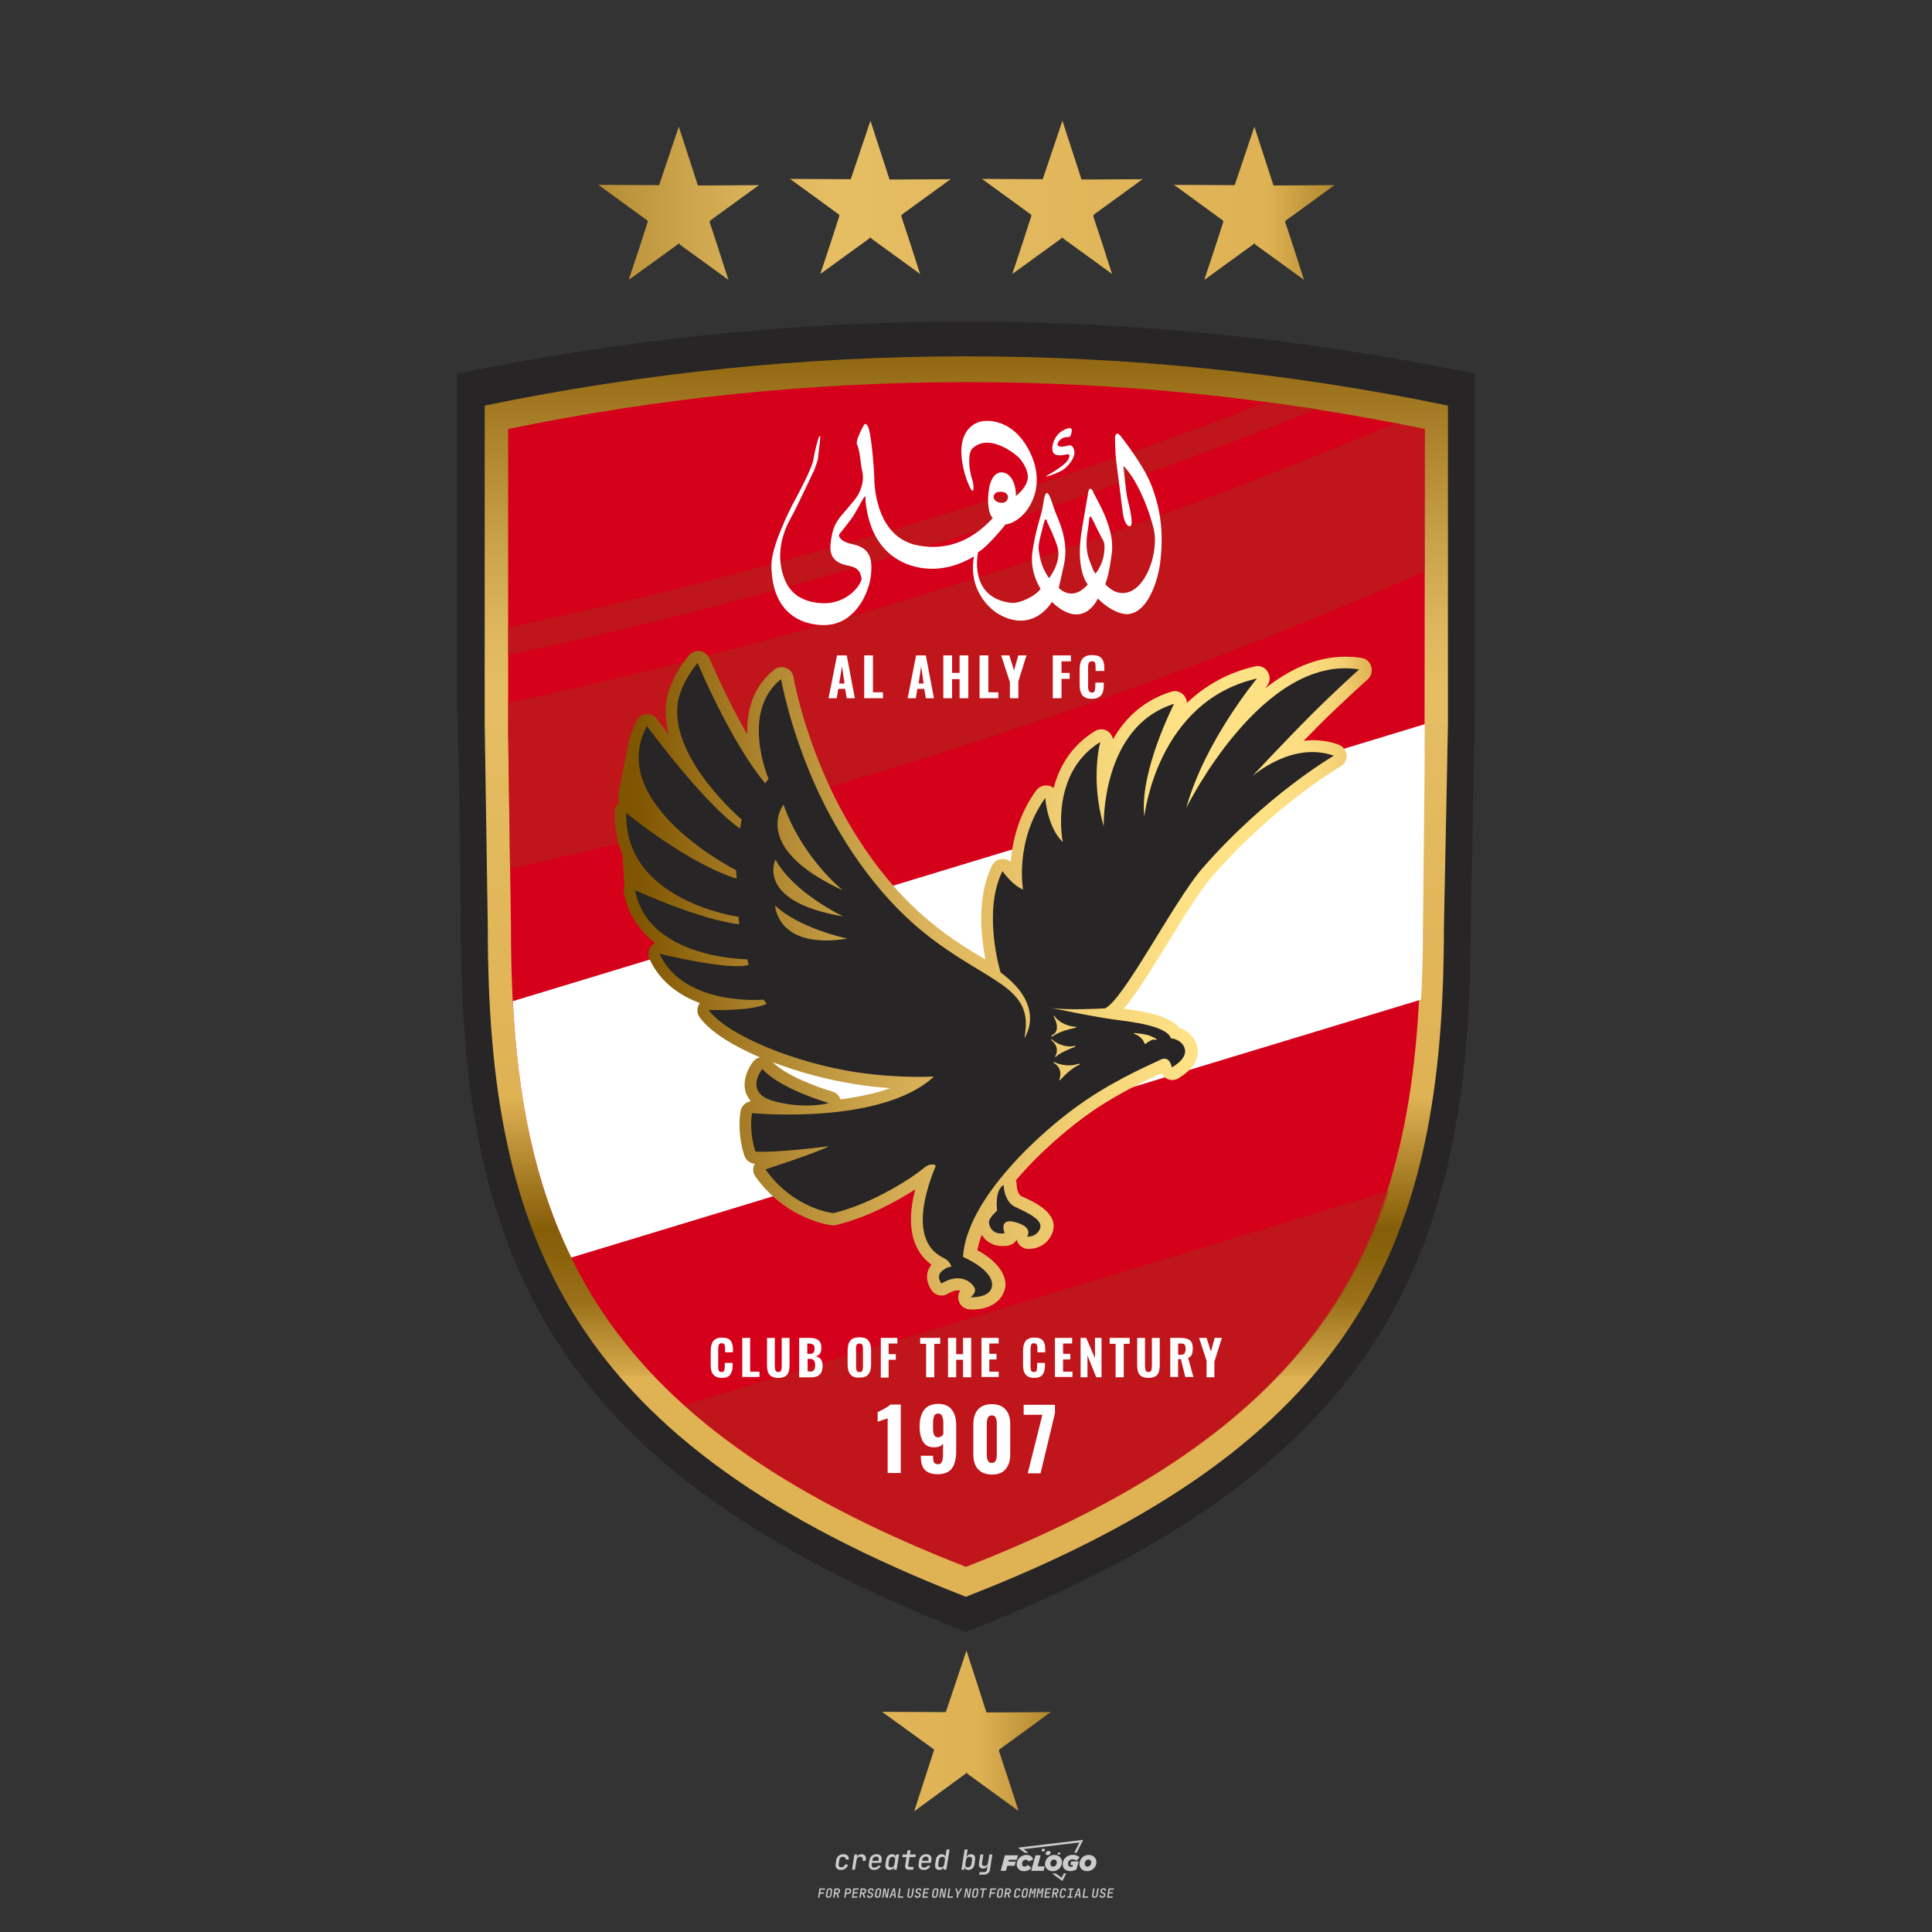 <?xml version="1.0" encoding="UTF-8"?>
<svg id="_图层_1" data-name="图层_1" xmlns="http://www.w3.org/2000/svg" xmlns:xlink="http://www.w3.org/1999/xlink" version="1.1" viewBox="0 0 800 800">
  <rect x="0" y="0" width="800" height="800" fill="#333333" stroke="none"/>
  <!-- Created by @FCLOGO 2024-12-10 GMT+8 9:49:07 . https://fclogo.top/ -->
<!-- FOR PERSONAL USE ONLY NOT FOR COMMERCIAL USE -->
  <defs>
    <style>
      .st0 {
        fill: none;
      }

      .st1 {
        fill: url(#_未命名的渐变_2);
      }

      .st2 {
        fill: #ccc;
      }

      .st3 {
        fill: url(#_未命名的渐变_7);
      }

      .st3, .st4 {
        fill-rule: evenodd;
      }

      .st5 {
        fill: #fff;
      }

      .st6 {
        fill: #b4221a;
        isolation: isolate;
        opacity: .63;
      }

      .st7 {
        fill: url(#_未命名的渐变_74);
      }

      .st8 {
        fill: url(#_未命名的渐变_75);
      }

      .st9 {
        fill: url(#_未命名的渐变_72);
      }

      .st10 {
        fill: url(#_未命名的渐变_73);
      }

      .st11 {
        fill: url(#_未命名的渐变_71);
      }

      .st4, .st12 {
        fill: #272525;
      }

      .st13 {
        fill: #d5001a;
      }
    </style>
    <linearGradient id="_未命名的渐变_7" data-name="未命名的渐变 7" x1="1164.45" y1="484.44" x2="1164.45" y2="-834.92" gradientTransform="translate(-135.05 264.47) scale(.46 -.46)" gradientUnits="userSpaceOnUse">
      <stop offset=".14" stop-color="#805500"/>
      <stop offset=".22" stop-color="#a87f28"/>
      <stop offset=".3" stop-color="#c9a149"/>
      <stop offset=".36" stop-color="#deb65d"/>
      <stop offset=".4" stop-color="#e5be64"/>
      <stop offset=".45" stop-color="#e4bb60"/>
      <stop offset=".68" stop-color="#dfb254"/>
      <stop offset=".74" stop-color="#a27820"/>
      <stop offset=".77" stop-color="#875e08"/>
      <stop offset=".79" stop-color="#8c630d"/>
      <stop offset=".82" stop-color="#9b721a"/>
      <stop offset=".84" stop-color="#b4892f"/>
      <stop offset=".87" stop-color="#d7ab4d"/>
      <stop offset=".87" stop-color="#dfb254"/>
      <stop offset="1" stop-color="#dfb254"/>
    </linearGradient>
    <linearGradient id="_未命名的渐变_2" data-name="未命名的渐变 2" x1="695.98" y1="-312.62" x2="1927.53" y2="-295.15" gradientTransform="translate(-135.05 264.47) scale(.46 -.46)" gradientUnits="userSpaceOnUse">
      <stop offset=".14" stop-color="#805500"/>
      <stop offset=".22" stop-color="#a87f28"/>
      <stop offset=".3" stop-color="#c9a149"/>
      <stop offset=".36" stop-color="#deb65d"/>
      <stop offset=".4" stop-color="#e5be64"/>
      <stop offset=".48" stop-color="#f6d67a"/>
      <stop offset=".54" stop-color="#ffe286"/>
      <stop offset=".61" stop-color="#fee084"/>
      <stop offset=".64" stop-color="#f9d97d"/>
      <stop offset=".66" stop-color="#f1cd70"/>
      <stop offset=".67" stop-color="#e6bc5f"/>
      <stop offset=".68" stop-color="#dfb254"/>
      <stop offset=".74" stop-color="#a27820"/>
      <stop offset=".77" stop-color="#875e08"/>
      <stop offset=".79" stop-color="#8c630d"/>
      <stop offset=".82" stop-color="#9b721a"/>
      <stop offset=".84" stop-color="#b4892f"/>
      <stop offset=".87" stop-color="#d7ab4d"/>
      <stop offset=".87" stop-color="#dfb254"/>
      <stop offset="1" stop-color="#dfb254"/>
    </linearGradient>
    <linearGradient id="_未命名的渐变_71" data-name="未命名的渐变 7" x1="481.41" y1="393.17" x2="1880.78" y2="390.36" xlink:href="#_未命名的渐变_7"/>
    <linearGradient id="_未命名的渐变_72" data-name="未命名的渐变 7" x1="481.41" y1="398.87" x2="1880.78" y2="396.06" xlink:href="#_未命名的渐变_7"/>
    <linearGradient id="_未命名的渐变_73" data-name="未命名的渐变 7" x1="481.41" y1="399.22" x2="1880.78" y2="396.41" xlink:href="#_未命名的渐变_7"/>
    <linearGradient id="_未命名的渐变_74" data-name="未命名的渐变 7" x1="481.41" y1="394.22" x2="1880.78" y2="391.41" xlink:href="#_未命名的渐变_7"/>
    <linearGradient id="_未命名的渐变_75" data-name="未命名的渐变 7" x1="174.66" y1="-982.09" x2="1644.5" y2="-985.04" xlink:href="#_未命名的渐变_7"/>
  </defs>
  <path class="st2" d="M348.22,774.3c-.79,0-1.38-.22-1.77-.65-.39-.44-.53-1.03-.41-1.79l.25-1.65c.12-.75.45-1.35.98-1.78.53-.44,1.19-.65,1.98-.65s1.33.2,1.72.6c.39.4.55.94.47,1.62h-1.24c.03-.36-.06-.64-.26-.84-.2-.2-.5-.3-.89-.3-.42,0-.76.12-1.03.35-.27.23-.43.56-.5.99l-.26,1.66c-.07.44,0,.77.19,1,.19.23.5.35.92.35.39,0,.72-.1.98-.3.26-.2.44-.48.52-.85h1.24c-.14.69-.47,1.23-.99,1.63-.52.4-1.16.6-1.92.6ZM352.8,774.19l1-6.29h1.19l-.19,1.19c.34-.87.97-1.3,1.91-1.3.67,0,1.17.21,1.49.62.32.42.43.99.31,1.71l-.07.42h-1.27l.06-.32c.07-.45.01-.8-.17-1.04-.18-.24-.48-.36-.88-.36s-.74.12-1.01.37c-.27.24-.43.59-.5,1.03l-.63,3.97h-1.24ZM361.91,774.3c-.77,0-1.35-.22-1.73-.67s-.52-1.04-.4-1.77l.25-1.65c.08-.49.26-.92.52-1.28s.6-.65,1.01-.85c.41-.2.87-.3,1.38-.3.77,0,1.35.22,1.73.67.39.45.52,1.04.39,1.77l-.17,1.12h-3.85l-.09.53c-.15.95.22,1.43,1.11,1.43.72,0,1.17-.25,1.37-.74h1.22c-.17.53-.5.96-1.01,1.28-.5.32-1.09.47-1.76.47ZM361.23,770.22l-.05.29h2.65s.05-.3.05-.3c.07-.47.01-.82-.17-1.07-.18-.25-.49-.37-.92-.37s-.8.13-1.06.38c-.26.25-.43.61-.51,1.08ZM368.33,774.3c-.63,0-1.1-.21-1.41-.64s-.4-1-.27-1.73l.27-1.77c.11-.73.39-1.31.84-1.74.44-.43.98-.64,1.61-.64.47,0,.83.12,1.09.35.26.24.39.56.38.96h.02l.17-1.2h1.24l-1,6.29h-1.22l.19-1.2h-.02c-.12.41-.35.73-.69.97s-.74.35-1.21.35ZM368.93,773.23c.39,0,.72-.12.98-.36.26-.24.43-.57.5-1.01l.25-1.65c.07-.43,0-.76-.18-1-.19-.24-.47-.36-.86-.36s-.72.12-.98.35c-.26.24-.42.57-.49,1.01l-.25,1.65c-.07.44-.01.78.17,1.01.18.23.47.35.88.35ZM376.35,774.19c-.57,0-.99-.16-1.26-.47-.27-.31-.36-.75-.27-1.32l.54-3.39h-1.74l.17-1.12h1.74l.27-1.72h1.24l-.27,1.72h2.47l-.18,1.12h-2.46l-.54,3.39c-.08.44.1.66.53.66h1.72l-.17,1.12h-1.77ZM382.5,774.3c-.77,0-1.35-.22-1.73-.67s-.52-1.04-.4-1.77l.25-1.65c.08-.49.26-.92.52-1.28s.6-.65,1.01-.85c.41-.2.87-.3,1.38-.3.77,0,1.35.22,1.73.67.39.45.52,1.04.39,1.77l-.17,1.12h-3.85l-.09.53c-.15.95.22,1.43,1.11,1.43.72,0,1.17-.25,1.37-.74h1.22c-.17.53-.5.96-1.01,1.28-.5.32-1.09.47-1.76.47ZM381.83,770.22l-.05.29h2.65s.05-.3.05-.3c.07-.47.01-.82-.17-1.07-.18-.25-.49-.37-.92-.37s-.8.13-1.06.38c-.26.25-.43.61-.51,1.08ZM388.92,774.3c-.63,0-1.1-.21-1.4-.64-.3-.42-.39-1-.28-1.73l.27-1.77c.11-.73.39-1.31.84-1.74.44-.43.98-.64,1.61-.64.47,0,.83.12,1.09.35.26.24.39.56.38.96h.02l.21-1.47.3-1.8h1.24l-1.33,8.35h-1.22l.19-1.2h-.02c-.12.41-.35.73-.69.97s-.74.35-1.21.35ZM389.53,773.23c.39,0,.72-.12.98-.36.26-.24.43-.57.5-1.01l.25-1.65c.08-.43.02-.76-.17-1-.19-.24-.48-.36-.87-.36s-.72.12-.98.35c-.26.24-.42.57-.49,1.01l-.25,1.65c-.08.44-.02.78.16,1.01s.48.35.88.35ZM401.02,774.3c-.47,0-.84-.12-1.1-.35-.26-.23-.39-.56-.38-.97h-.01l-.19,1.2h-1.22l1.33-8.35h1.24l-.29,1.8-.27,1.47h.05c.12-.41.35-.73.69-.97.34-.23.74-.35,1.21-.35.63,0,1.1.21,1.4.64.3.43.39,1.01.28,1.74l-.27,1.77c-.11.73-.39,1.31-.84,1.73-.45.42-.98.64-1.61.64ZM400.77,773.23c.4,0,.72-.12.98-.35.26-.23.42-.57.5-1.01l.25-1.65c.07-.43.01-.77-.17-1.01-.18-.24-.47-.35-.87-.35s-.72.12-.98.36-.43.57-.5,1l-.25,1.65c-.07.44-.01.77.17,1.01.18.24.47.36.87.36ZM405.47,776.25l.17-1.06h1.93c.64,0,1.01-.3,1.1-.9l.1-.67.21-1.19h-.03c-.12.42-.35.74-.68.97-.33.23-.73.34-1.2.34-.63,0-1.09-.2-1.4-.6s-.41-.94-.3-1.63l.58-3.6h1.24l-.56,3.48c-.06.41,0,.73.18.96s.47.34.85.34.72-.12.98-.37c.27-.24.43-.58.49-1.02l.54-3.4h1.24l-1.01,6.41c-.1.6-.37,1.08-.81,1.42-.44.35-1,.52-1.67.52h-1.95ZM417.79,770.09h3.22l.54-1.85h-5.47l-1.71,6.44h2.15l.59-2.1h3.03l.44-1.71h-3.03l.24-.78ZM424.23,772.92c-.59,0-1.02-.39-1.02-1.12,0-.88.63-1.76,1.61-1.76.49,0,.88.24,1.02.78l1.95-.83c-.29-1.17-1.27-1.9-2.64-1.9-2.78,0-4.15,2.15-4.15,3.9s1.27,2.83,3.07,2.83c1.37,0,2.34-.59,2.98-1.42l-1.51-1.17c-.39.44-.83.68-1.32.68ZM430.91,768.23h-2.15l-1.76,6.44h5.12l.49-1.85h-2.93l1.22-4.59ZM439.75,771.01c0-1.66-1.32-2.93-3.22-2.93-2.2,0-3.81,1.81-3.81,3.81,0,1.66,1.32,2.93,3.22,2.93,2.2,0,3.81-1.81,3.81-3.81ZM434.92,771.7c0-.83.59-1.71,1.51-1.71.78,0,1.17.54,1.17,1.22,0,.83-.59,1.71-1.51,1.71-.78,0-1.17-.54-1.17-1.22ZM443.21,772.23h1.07l-.2.68c-.15.05-.34.1-.59.1-.68,0-1.27-.39-1.27-1.22,0-1.02.73-1.9,1.95-1.9.59,0,1.12.24,1.51.59l1.37-1.37c-.44-.54-1.51-1.07-2.73-1.07-2.59,0-4.29,1.76-4.29,3.86s1.61,2.88,3.22,2.88c.93,0,1.85-.29,2.49-.68l.93-3.32h-3.12l-.34,1.46ZM450.78,768.08c-2.2,0-3.81,1.81-3.81,3.81,0,1.66,1.32,2.93,3.22,2.93,2.2,0,3.81-1.81,3.81-3.81,0-1.66-1.32-2.93-3.22-2.93ZM450.34,772.92c-.78,0-1.17-.54-1.17-1.22,0-.83.59-1.71,1.51-1.71.78,0,1.17.54,1.17,1.22,0,.83-.59,1.71-1.51,1.71ZM437.94,767.5c-.05.29.1.49.44.49s.54-.2.63-.49c.05-.24-.1-.49-.44-.49s-.59.24-.63.49ZM432.13,765.5c-.44,0-.73.24-.78.59s.1.59.54.59.73-.24.78-.59c.1-.34-.1-.59-.54-.59ZM433.01,767.3c-.1.54.15.88.83.88.63,0,1.07-.39,1.17-.88s-.15-.88-.83-.88c-.68,0-1.07.39-1.17.88ZM439.6,777.55l-2.44-1.81h-1.51l4.25,3.17,1.61-3.17h-.98l-.93,1.81ZM425.84,767.16l-2-1.46,23.13-2.78-2.15,4.25h1.02l2.68-5.32-26.99,3.22,2.78,2.1h1.51ZM338.72,785.79l.61-3.83h2.32l-.08.52h-1.76l-.18,1.14h1.63l-.08.52h-1.62l-.26,1.64h-.57ZM342.97,785.84c-.36,0-.62-.1-.8-.3-.17-.2-.23-.47-.18-.82l.27-1.7c.06-.34.2-.61.44-.82.24-.2.54-.3.89-.3s.62.1.8.3c.17.2.24.47.18.81l-.27,1.71c-.06.34-.2.62-.44.82-.24.2-.54.3-.9.3ZM343.05,785.33c.19,0,.35-.05.47-.16.12-.11.19-.26.23-.46l.27-1.7c.03-.2,0-.35-.08-.46-.08-.11-.22-.16-.41-.16s-.35.05-.46.16c-.12.1-.19.26-.22.46l-.27,1.7c-.03.2,0,.35.08.46s.22.16.41.16ZM345,785.79l.61-3.83h1.2c.24,0,.44.05.6.14.16.09.28.22.36.39s.09.37.05.59c-.04.26-.14.48-.3.67-.16.19-.37.32-.6.39l.54,1.64h-.62l-.48-1.57h-.54l-.25,1.57h-.57ZM345.89,783.71h.64c.19,0,.35-.06.48-.17.13-.11.21-.26.24-.45.03-.19,0-.35-.09-.46-.09-.11-.24-.17-.43-.17h-.64l-.2,1.25ZM349.54,785.79l.61-3.83h1.25c.37,0,.65.1.84.31.19.21.26.49.2.84-.04.23-.12.44-.25.61s-.29.31-.49.4c-.2.09-.42.14-.66.14h-.69l-.24,1.52h-.57ZM350.43,783.75h.69c.19,0,.36-.06.49-.18.14-.12.22-.27.25-.47s0-.35-.1-.47-.25-.18-.44-.18h-.69l-.21,1.29ZM352.75,785.79l.61-3.83h2.25l-.08.5h-1.7l-.17,1.09h1.51l-.08.5h-1.51l-.19,1.24h1.69l-.08.5h-2.25ZM355.84,785.79l.61-3.83h1.2c.24,0,.44.05.6.14.16.09.28.22.36.39s.09.37.05.59c-.04.26-.14.48-.3.67-.16.19-.37.32-.6.39l.54,1.64h-.62l-.48-1.57h-.54l-.25,1.57h-.57ZM356.74,783.71h.64c.19,0,.35-.06.48-.17.13-.11.21-.26.24-.45.03-.19,0-.35-.09-.46-.09-.11-.24-.17-.43-.17h-.64l-.2,1.25ZM360.13,785.84c-.39,0-.67-.1-.87-.29-.19-.19-.26-.45-.22-.78h.57c-.03.17.01.31.12.41.11.1.27.15.48.15.2,0,.37-.05.5-.15.13-.1.21-.23.24-.4.02-.15,0-.28-.06-.39-.06-.11-.16-.18-.29-.22l-.46-.14c-.27-.08-.46-.22-.59-.41-.13-.19-.17-.42-.13-.68.04-.21.11-.39.23-.55s.27-.28.46-.37.4-.13.64-.13c.35,0,.62.1.8.29.18.19.25.44.2.76h-.57c.03-.17,0-.3-.09-.4-.09-.1-.23-.14-.42-.14s-.34.04-.46.13c-.12.09-.19.21-.21.38-.02.15,0,.28.05.39s.16.18.29.22l.47.15c.26.08.46.22.58.41.12.19.17.42.12.69-.04.22-.12.41-.24.57-.13.16-.29.29-.49.38-.2.09-.42.13-.66.13ZM363.27,785.84c-.36,0-.62-.1-.8-.3-.17-.2-.23-.47-.18-.82l.27-1.7c.06-.34.2-.61.44-.82.24-.2.54-.3.89-.3s.62.1.8.3c.17.2.24.47.18.81l-.27,1.71c-.06.34-.2.62-.44.82-.24.2-.54.3-.9.3ZM363.34,785.33c.19,0,.35-.05.47-.16.12-.11.19-.26.23-.46l.27-1.7c.03-.2,0-.35-.08-.46-.08-.11-.22-.16-.41-.16s-.35.05-.46.16c-.12.1-.19.26-.22.46l-.27,1.7c-.03.2,0,.35.08.46s.22.16.41.16ZM365.28,785.79l.61-3.83h.71l.62,3.19c0-.1.02-.22.03-.36.01-.14.03-.29.04-.44.02-.15.04-.29.06-.41l.31-1.98h.52l-.61,3.83h-.71l-.61-3.19c0,.09-.02.21-.03.34s-.03.28-.04.42c-.02.15-.04.28-.06.41l-.31,2.01h-.53ZM368.23,785.79l1.59-3.83h.75l.37,3.83h-.56l-.07-.97h-1.09l-.39.97h-.59ZM369.39,784.34h.87l-.09-1.1c-.02-.2-.03-.37-.04-.51,0-.14-.01-.24-.01-.3-.02.06-.05.16-.1.3s-.11.31-.19.5l-.44,1.11ZM371.72,785.79l.61-3.83h.57l-.52,3.31h1.67l-.08.52h-2.25ZM376.68,785.84c-.37,0-.63-.1-.8-.3-.17-.2-.22-.47-.17-.82l.44-2.76h.57l-.44,2.76c-.03.2,0,.35.07.46.08.11.21.17.41.17s.35-.06.46-.17c.12-.11.19-.27.22-.46l.44-2.76h.57l-.44,2.76c-.06.35-.2.62-.43.82-.23.2-.53.3-.9.3ZM379.84,785.84c-.39,0-.67-.1-.87-.29-.19-.19-.26-.45-.22-.78h.57c-.03.17.01.31.12.41.11.1.27.15.48.15.2,0,.37-.05.5-.15.13-.1.21-.23.24-.4.02-.15,0-.28-.06-.39-.06-.11-.16-.18-.29-.22l-.46-.14c-.27-.08-.46-.22-.59-.41-.13-.19-.17-.42-.13-.68.04-.21.11-.39.23-.55s.27-.28.46-.37.4-.13.64-.13c.35,0,.62.1.8.29.18.19.25.44.2.76h-.57c.03-.17,0-.3-.09-.4-.09-.1-.23-.14-.42-.14s-.34.04-.46.13c-.12.09-.19.21-.21.38-.02.15,0,.28.05.39s.16.18.29.22l.47.15c.26.08.46.22.58.41.12.19.17.42.12.69-.04.22-.12.41-.24.57-.13.16-.29.29-.49.38-.2.09-.42.13-.66.13ZM381.91,785.79l.61-3.83h2.25l-.08.5h-1.7l-.17,1.09h1.51l-.08.5h-1.51l-.19,1.24h1.69l-.08.5h-2.25ZM386.94,785.84c-.36,0-.62-.1-.8-.3-.17-.2-.23-.47-.18-.82l.27-1.7c.06-.34.2-.61.44-.82.24-.2.54-.3.89-.3s.62.1.8.3c.17.2.24.47.18.81l-.27,1.71c-.06.34-.2.62-.44.82-.24.2-.54.3-.9.3ZM387.02,785.33c.19,0,.35-.05.47-.16.12-.11.19-.26.23-.46l.27-1.7c.03-.2,0-.35-.08-.46-.08-.11-.22-.16-.41-.16s-.35.05-.46.16c-.12.1-.19.26-.22.46l-.27,1.7c-.03.2,0,.35.08.46s.22.16.41.16ZM388.95,785.79l.61-3.83h.71l.62,3.19c0-.1.02-.22.03-.36.01-.14.03-.29.04-.44.02-.15.04-.29.06-.41l.31-1.98h.52l-.61,3.83h-.71l-.61-3.19c0,.09-.02.21-.03.34s-.03.28-.04.42c-.02.15-.04.28-.06.41l-.31,2.01h-.53ZM392.25,785.79l.61-3.83h.57l-.52,3.31h1.67l-.08.52h-2.25ZM396.12,785.79l.22-1.41-.75-2.42h.58l.45,1.45c.03.09.05.18.07.27.02.08.03.15.03.19.02-.04.05-.1.09-.19.04-.08.09-.17.14-.27l.9-1.45h.6l-1.53,2.42-.22,1.41h-.57ZM399.22,785.79l.61-3.83h.71l.62,3.19c0-.1.02-.22.03-.36.01-.14.03-.29.04-.44.02-.15.04-.29.06-.41l.31-1.98h.52l-.61,3.83h-.71l-.61-3.19c0,.09-.02.21-.03.34s-.03.28-.04.42c-.02.15-.04.28-.06.41l-.31,2.01h-.53ZM403.51,785.84c-.36,0-.62-.1-.8-.3-.18-.2-.23-.47-.18-.82l.27-1.7c.06-.34.2-.61.44-.82.24-.2.54-.3.89-.3s.62.1.8.3c.17.2.24.47.18.81l-.27,1.71c-.06.34-.2.62-.44.82-.24.2-.54.3-.89.3ZM403.58,785.33c.19,0,.35-.05.47-.16.12-.11.19-.26.23-.46l.27-1.7c.03-.2,0-.35-.08-.46-.08-.11-.22-.16-.41-.16s-.35.05-.46.16c-.12.1-.19.26-.22.46l-.27,1.7c-.03.2,0,.35.08.46.08.11.22.16.41.16ZM406.38,785.79l.52-3.31h-1.02l.08-.52h2.62l-.08.52h-1.03l-.52,3.31h-.57ZM409.52,785.79l.61-3.83h2.32l-.08.52h-1.76l-.18,1.14h1.63l-.08.52h-1.62l-.26,1.64h-.57ZM413.77,785.84c-.36,0-.62-.1-.8-.3-.18-.2-.23-.47-.18-.82l.27-1.7c.06-.34.2-.61.44-.82.24-.2.54-.3.89-.3s.62.1.8.3c.17.2.24.47.18.81l-.27,1.71c-.06.34-.2.62-.44.82-.24.2-.54.3-.89.3ZM413.85,785.33c.19,0,.35-.05.47-.16.12-.11.19-.26.23-.46l.27-1.7c.03-.2,0-.35-.08-.46-.08-.11-.22-.16-.41-.16s-.35.05-.46.16c-.12.1-.19.26-.22.46l-.27,1.7c-.03.2,0,.35.08.46.08.11.22.16.41.16ZM415.8,785.79l.61-3.83h1.2c.24,0,.44.05.6.14.16.09.28.22.36.39s.09.37.05.59c-.04.26-.14.48-.3.67-.16.19-.37.32-.6.39l.54,1.64h-.62l-.48-1.57h-.54l-.25,1.57h-.57ZM416.69,783.71h.64c.19,0,.35-.06.48-.17.13-.11.21-.26.24-.45.03-.19,0-.35-.09-.46-.09-.11-.24-.17-.43-.17h-.64l-.2,1.25ZM420.91,785.84c-.36,0-.63-.1-.81-.3-.18-.2-.24-.47-.19-.82l.27-1.7c.06-.35.21-.62.45-.82s.55-.3.91-.3.63.1.81.3c.18.2.24.47.19.82h-.57c.03-.2,0-.35-.09-.46-.09-.11-.23-.16-.42-.16s-.35.05-.47.16c-.12.1-.2.26-.23.45l-.27,1.71c-.03.2,0,.35.09.46.09.11.23.16.42.16s.35-.05.47-.16.2-.26.23-.46h.57c-.03.23-.11.43-.24.59s-.28.3-.47.39c-.19.09-.4.14-.64.14ZM424.03,785.84c-.36,0-.62-.1-.8-.3-.18-.2-.23-.47-.18-.82l.27-1.7c.06-.34.2-.61.44-.82.24-.2.54-.3.89-.3s.62.1.8.3c.17.2.24.47.18.81l-.27,1.71c-.06.34-.2.62-.44.82-.24.2-.54.3-.89.3ZM424.11,785.33c.19,0,.35-.05.47-.16.12-.11.19-.26.23-.46l.27-1.7c.03-.2,0-.35-.08-.46-.08-.11-.22-.16-.41-.16s-.35.05-.46.16c-.12.1-.19.26-.22.46l-.27,1.7c-.03.2,0,.35.08.46.08.11.22.16.41.16ZM425.97,785.79l.61-3.83h.69l.18,1.23c.02.12.04.23.05.33.01.1.02.18.03.24.02-.06.05-.14.09-.24.04-.11.09-.22.15-.34l.57-1.22h.71l-.61,3.83h-.54l.2-1.29c.02-.17.06-.35.1-.55.04-.2.09-.4.14-.61s.1-.4.14-.59c.05-.19.09-.35.13-.49l-.86,1.86h-.55l-.28-1.86c0,.14-.01.29-.02.47s-.02.37-.04.57c-.02.2-.04.41-.06.61-.02.2-.05.4-.08.57l-.2,1.29h-.54ZM429.11,785.79l.61-3.83h.69l.18,1.23c.02.12.04.23.05.33.01.1.02.18.03.24.02-.06.05-.14.09-.24.04-.11.09-.22.15-.34l.57-1.22h.71l-.61,3.83h-.54l.2-1.29c.02-.17.06-.35.1-.55.04-.2.09-.4.14-.61s.1-.4.14-.59c.05-.19.09-.35.13-.49l-.86,1.86h-.55l-.28-1.86c0,.14-.01.29-.02.47s-.02.37-.04.57c-.02.2-.04.41-.06.61-.02.2-.05.4-.08.57l-.2,1.29h-.54ZM432.41,785.79l.61-3.83h2.25l-.08.5h-1.7l-.17,1.09h1.51l-.08.5h-1.51l-.19,1.24h1.69l-.08.5h-2.25ZM435.51,785.79l.61-3.83h1.2c.24,0,.44.05.6.14.16.09.28.22.36.39s.09.37.05.59c-.04.26-.14.48-.3.67-.16.19-.37.32-.6.39l.54,1.64h-.62l-.48-1.57h-.54l-.25,1.57h-.57ZM436.4,783.71h.64c.19,0,.35-.06.48-.17.13-.11.21-.26.24-.45.03-.19,0-.35-.09-.46-.09-.11-.24-.17-.43-.17h-.64l-.2,1.25ZM439.8,785.84c-.36,0-.63-.1-.81-.3-.18-.2-.24-.47-.19-.82l.27-1.7c.06-.35.21-.62.45-.82s.55-.3.91-.3.63.1.81.3c.18.2.24.47.19.82h-.57c.03-.2,0-.35-.09-.46-.09-.11-.23-.16-.42-.16s-.35.05-.47.16c-.12.1-.2.26-.23.45l-.27,1.71c-.03.2,0,.35.09.46.09.11.23.16.42.16s.35-.05.47-.16.2-.26.23-.46h.57c-.03.23-.11.43-.24.59s-.28.3-.47.39c-.19.09-.4.14-.64.14ZM441.88,785.79l.08-.5h.78l.45-2.82h-.78l.08-.5h2.13l-.08.5h-.78l-.45,2.82h.78l-.08.5h-2.13ZM444.74,785.79l1.59-3.83h.75l.37,3.83h-.56l-.07-.97h-1.09l-.39.97h-.59ZM445.9,784.34h.87l-.09-1.1c-.02-.2-.03-.37-.04-.51,0-.14-.01-.24-.01-.3-.02.06-.05.16-.1.3s-.11.31-.19.5l-.44,1.11ZM448.24,785.79l.61-3.83h.57l-.52,3.31h1.67l-.08.52h-2.25ZM453.19,785.84c-.37,0-.63-.1-.8-.3-.17-.2-.22-.47-.17-.82l.44-2.76h.57l-.44,2.76c-.03.2,0,.35.07.46.08.11.21.17.41.17s.35-.06.46-.17c.12-.11.19-.27.22-.46l.44-2.76h.57l-.44,2.76c-.06.35-.2.62-.43.82-.23.2-.53.3-.9.3ZM456.36,785.84c-.39,0-.67-.1-.87-.29-.19-.19-.26-.45-.22-.78h.57c-.03.17.01.31.12.41.11.1.27.15.48.15.2,0,.37-.05.5-.15s.21-.23.24-.4c.02-.15,0-.28-.06-.39s-.16-.18-.29-.22l-.46-.14c-.27-.08-.46-.22-.59-.41-.13-.19-.17-.42-.13-.68.04-.21.11-.39.23-.55s.27-.28.46-.37c.19-.09.4-.13.64-.13.35,0,.62.1.8.29.18.19.25.44.2.76h-.57c.03-.17,0-.3-.09-.4-.09-.1-.23-.14-.42-.14s-.34.04-.46.13c-.12.09-.19.21-.21.38-.02.15,0,.28.05.39s.16.18.29.22l.47.15c.26.08.46.22.58.41.12.19.17.42.12.69-.04.22-.12.41-.24.57-.13.16-.29.29-.49.38-.2.09-.42.13-.66.13ZM458.42,785.79l.61-3.83h2.25l-.08.5h-1.7l-.17,1.09h1.51l-.08.5h-1.51l-.19,1.24h1.69l-.08.5h-2.25Z"/>
  <g>
    <g>
      <path id="path2" class="st4" d="M190.85,383.11c0,136.84,36.51,225.39,209.08,292.58,172.7-67.06,209.08-155.74,209.08-292.58l1.68-89.07v-139.3h0c-139.04-28.74-282.36-28.74-421.4,0v139.43c.26,0,1.17,40,1.55,88.94Z"/>
      <path id="path16" class="st3" d="M201.99,384.27c0,129.59,34.57,213.35,197.95,276.92,163.51-63.57,197.95-147.33,197.95-276.92l1.68-84.28v-132.05h0c-131.53-27.19-267.21-27.19-398.87,0v132.05l1.29,84.28Z"/>
      <path id="path17" class="st13" d="M589.99,177.65c-125.19-25.89-254.39-25.89-379.58,0v126.1l1.17,80.53c0,123.77,32.88,203.9,188.37,264.49,155.48-60.72,188.37-140.85,188.37-264.49v-47.64c1.04-10.87,1.55-21.75,1.55-32.88l.13-126.1Z"/>
      <g id="g25">
        <path id="path18" class="st0" d="M545.32,169.49c-87.78,35.08-201.57,73.4-334.92,101.89v19.68c150.82-32.49,276.53-77.29,367.41-115.87-10.87-2.07-21.62-4.01-32.49-5.7h0Z"/>
        <path id="path19" class="st0" d="M210.4,177.65v82.21c122.99-26.15,229.41-60.72,314.2-93.34-104.48-13.98-210.63-10.36-314.2,11.13h0Z"/>
        <path id="path20" class="st0" d="M589.99,236.68c-90.11,39.62-220.09,88.03-378.68,122.99l.39,24.6c0,10.49.26,20.58.78,30.42l377.51-114.83v-63.18Z"/>
        <path id="path21" class="st0" d="M588.43,413.92l-351.88,106.81c10.87,22.27,26.02,42.46,46.61,61.11l291.81-88.68c8.03-24.08,12.04-50.36,13.46-79.23h0Z"/>
        <path id="path22" class="st5" d="M589.21,384.27s.78-69.39.78-80.53v-3.88l-377.64,114.7c2.07,40,8.93,74.96,24.21,106.16l351.88-106.81c.52-9.58.78-19.55.78-29.65h0Z"/>
        <path id="path23" class="st6" d="M575.1,493.15l-291.81,88.68c27.83,24.99,65.64,46.99,116.77,66.93,104.22-40.65,153.67-90.11,175.03-155.61Z"/>
        <path id="path24" class="st6" d="M589.99,177.65h0c-4.01-.78-8.03-1.68-12.17-2.46-90.88,38.45-216.59,83.37-367.41,115.87v12.69l.78,55.93c158.59-35.08,288.57-83.5,378.68-122.99v-59.03h.13Z"/>
        <path id="path25" class="st6" d="M524.61,166.52c-84.8,32.75-191.22,67.19-314.2,93.34v11.39c133.35-28.48,247.14-66.67,334.92-101.89-6.99-.91-13.85-1.94-20.71-2.85Z"/>
      </g>
    </g>
    <g id="g36">
      <g id="g26">
        <path id="path26" class="st5" d="M444.86,186.84c-.52-2.85-1.81-2.59-3.11-2.2-3.11.78-3.88-.13-3.88-.52.39-2.46,3.24-3.24,3.88-3.11.91.13,1.42-.39,1.42-.39,0,0,.13.13.52-1.55.39-1.55-.26-1.81-.78-1.81s-1.04,0-3.24,1.29c-2.59,1.55-4.27,5.18-3.88,7.9s3.88,2.2,5.96,1.68c2.07-.39.65,2.2,0,2.98-1.42,1.81-6.21,4.66-7.12,5.18s-1.68,1.04-1.68,1.04c2.59-.39,4.27-1.42,6.21-2.2,2.46-1.04,6.21-5.44,5.7-8.29h0ZM457.16,229.18c-.65,5.05-3.5,8.29-3.5,8.29,0,0-.52.39-2.72-5.96-2.2-6.21-.26-11.91,0-15.92.26-3.24,1.04-1.42,2.2,1.04.91,1.94,2.2,4.4,2.72,5.44.91,1.94,1.94,2.07,1.29,7.12ZM434.37,239.4c-3.62-5.18-3.88-9.45-4.27-11.78-.39-2.33,1.55-8.42,2.2-11.26s1.29-.26,1.29-.26c0,0,4.01,8.29,4.53,11.39,1.04,6.08-3.75,11.91-3.75,11.91h0ZM413.79,203.67c3.37-.26,3.75,1.94,3.62,2.33s-.39,2.46-2.98,2.2c-4.14-.52-3.62-4.4-.65-4.53h0ZM476.71,200.82c-2.85-7.51-11.26-18.51-12.82-20.45-1.68-1.94-2.2,0-2.2,1.04s.13,5.05.26,7.12c.13,1.94,2.46,19.29,2.85,22.79.39,3.5,1.42,6.73,3.11,6.6,1.68-.26-.13-7.77-.91-10.75-.78-2.85-1.81-14.24-1.81-14.24,0,0,.91.78,2.72,3.24,4.14,5.7,8.03,15.41,9.84,22.91,1.81,7.64-1.55,20.58-8.16,24.99-6.73,4.4-11.91-2.2-11.91-2.2.13-.65,1.42-2.72,2.72-13.08,1.29-10.36-6.73-22.66-7.64-24.86-.91-2.33-1.68-1.55-1.94-.91s-.52,2.98-2.72,15.54c-3.11,17.61,2.33,23.43,2.33,23.43-6.47,7.51-11.91,1.55-12.04,1.42,0,0,.26-.78,2.2-9.71,2.2-10.36-2.72-19.03-4.01-22.79s-2.2-6.73-2.98-6.73c-1.42.13-1.29,3.88-2.2,7.51s-2.59,8.03-3.88,16.7c-1.29,8.67,3.37,15.41,3.37,15.41-2.2,3.11-8.67,6.21-12.3,5.83-17.87-2.2-13.59-20.97-13.59-20.97,4.14-2.33,11.39-11.52,11.39-11.52,7.38-.78,17.48-13.33,10.62-28.74-6.86-15.41-19.03-15.02-22.53-13.33-11.78,5.57-4.01,25.12-2.46,27.45,1.42,2.33,1.17-1.81.78-3.11-2.33-7.38-1.55-12.43-.13-13.72,7.12-6.73,18.38,2.72,19.68,4.27,1.29,1.55,4.14,5.7,2.98,9.32-1.17,3.62-4.66,6.08-4.66,6.08,0-7.25-3.62-10.23-6.6-9.71-2.98.52-4.79,4.53-4.92,10.87-.13,6.34,1.94,8.03,1.94,8.03-9.71,10.49-20.2,13.21-30.55,11.39-19.16-3.24-18.51-28.35-18.51-28.35-.65-12.17-1.81-18.9-2.46-20.58s-1.42-1.68-1.81-1.04c-.52.65-1.94,3.75-2.59,5.44-.52,1.68-.39,2.33-.39,2.33,1.42,2.98,1.42,7.9,2.33,11.78.78,3.75-.65,7.38-1.94,9.58-1.29,2.33-6.6,7.9-7.9,9.84s-2.72,4.01-3.37,10.49c-.65,6.6,3.88,8.16,7.9,8.93,4.14.91,4.4,2.98,4.92,4.92s-5.31,11-16.44,10.49c-11.91-.65-14.89-7.9-16.18-12.17-3.5-11.91,2.72-21.88,3.75-23.82,1.17-1.94,8.67-17.74,9.32-19.16.52-1.42,1.55-4.27,1.55-4.92s.91-7.38.91-8.29c.13-.91-.26-1.17-.52-.39-.39.65-1.81,5.96-2.33,9.45-.65,3.5-5.7,13.08-7.25,15.92-2.98,5.31-10.23,20.33-10.1,27.83.26,22.91,16.57,24.73,22.01,24.6,12.82-.13,18.77-13.72,19.29-21.62.65-7.9-2.07-10.62-7.9-11.91s-5.44-3.88-5.44-3.88c.78-.91,4.92-6.21,5.7-7.38.78-1.17,3.88-6.73,4.4-7.64.52-.91.78-.91.78-.91,1.55,26.54,20.45,30.94,30.42,29.91,8.42-.78,14.63-5.05,14.63-5.05-2.46,12.82,5.44,21.1,9.97,23.82,14.63,8.54,22.27-4.92,22.27-4.92,13.08,12.43,19.03-1.42,19.03-1.42,4.92,5.05,10.1,6.73,12.56,6.47,9.19-.91,12.69-16.57,13.21-20.97,2.2-16.83-1.68-27.19-3.62-32.49h0Z"/>
      </g>
      <g id="g35">
        <g id="g34">
          <path id="path27" class="st5" d="M346.6,271.38h4.01l3.37,17.74h-3.37l-.65-3.88h-2.85l-.65,3.88h-3.37l3.5-17.74ZM349.7,283.03l-1.04-7.12-1.17,7.12h2.2Z"/>
          <path id="path28" class="st5" d="M357.86,271.38h3.62v15.28h4.14v2.46h-7.77v-17.74Z"/>
          <path id="path29" class="st5" d="M379.35,271.38h4.01l3.37,17.74h-3.37l-.65-3.88h-2.85l-.65,3.88h-3.37l3.5-17.74ZM382.46,283.03l-1.04-7.12-1.04,7.12h2.07Z"/>
          <path id="path30" class="st5" d="M390.61,271.38h3.62v7.25h3.11v-7.25h3.62v17.74h-3.62v-7.9h-3.11v7.9h-3.62v-17.74Z"/>
          <path id="path31" class="st5" d="M405.63,271.38h3.62v15.28h4.14v2.46h-7.77v-17.74Z"/>
          <path id="path32" class="st5" d="M418.06,282.13l-3.5-10.75h3.37l1.94,6.21,1.81-6.21h3.37l-3.37,10.75v6.99h-3.5v-6.99h-.13Z"/>
          <path id="path33" class="st5" d="M435.93,271.38h7.51v2.46h-3.88v4.79h3.37v2.46h-3.37v8.03h-3.62v-17.74Z"/>
          <path id="path34" class="st5" d="M448.22,287.95c-.78-1.04-1.17-2.46-1.17-4.4v-6.34c0-1.94.39-3.5,1.17-4.4.78-1.04,2.07-1.55,4.01-1.55,1.81,0,3.11.39,3.88,1.29s1.17,2.2,1.17,3.75v1.55h-3.62v-1.68c0-.52,0-.91-.13-1.29,0-.26-.13-.65-.39-.78-.26-.26-.52-.26-1.04-.26-.65,0-1.04.26-1.29.65-.13.39-.26,1.04-.26,1.81v8.03c0,.78.13,1.42.39,1.81s.65.65,1.17.65c.65,0,1.04-.26,1.17-.65.13-.39.26-1.04.26-1.81v-1.68h3.5v1.42c0,1.68-.39,2.98-1.17,3.88-.78.91-2.07,1.42-3.88,1.42-1.68,0-2.98-.52-3.75-1.42h0Z"/>
        </g>
      </g>
    </g>
    <g id="g52">
      <g id="g51">
        <path id="path36" class="st5" d="M295.33,569.14c-.78-.91-1.04-2.33-1.04-4.01v-5.83c0-1.81.39-3.11,1.04-4.01.78-.91,1.94-1.42,3.62-1.42s2.85.39,3.5,1.17c.65.78,1.04,1.94,1.04,3.5v1.42h-3.24v-1.55c0-.52,0-.91-.13-1.17,0-.26-.13-.52-.39-.78-.26-.13-.52-.26-.91-.26-.65,0-1.04.26-1.17.65s-.26.91-.26,1.68v7.38c0,.78.13,1.29.26,1.68.26.39.52.52,1.17.52.52,0,.91-.13,1.04-.52.13-.39.26-.91.26-1.68v-1.55h3.24v1.29c0,1.55-.39,2.72-1.04,3.62s-1.81,1.29-3.5,1.29c-1.55,0-2.72-.52-3.5-1.42h0Z"/>
        <path id="path37" class="st5" d="M307.37,553.99h3.24v13.98h3.88v2.2h-7.12v-16.18Z"/>
        <path id="path38" class="st5" d="M319.41,569.92c-.65-.39-1.17-1.04-1.42-1.81-.26-.78-.39-1.81-.39-2.98v-11.13h3.24v11.65c0,.78.13,1.42.26,1.81.13.39.52.65,1.17.65s1.04-.26,1.17-.65.26-1.04.26-1.81v-11.65h3.24v11.13c0,1.17-.13,2.2-.39,2.98-.26.78-.78,1.42-1.42,1.81-.65.39-1.68.65-2.85.65s-2.07-.26-2.85-.65Z"/>
        <path id="path39" class="st5" d="M331.06,553.99h4.14c1.55,0,2.85.26,3.62.91.91.65,1.29,1.68,1.29,3.37,0,.91-.26,1.68-.65,2.33-.39.52-1.04.91-1.81,1.04.91.13,1.68.52,2.2,1.17.52.65.78,1.55.78,2.72,0,3.24-1.55,4.79-4.79,4.79h-4.92v-16.31h.13ZM335.2,560.6c.78,0,1.29-.13,1.68-.52.26-.39.39-.91.39-1.68s-.13-1.29-.52-1.55-.91-.52-1.81-.52h-.65v4.27h.91ZM335.33,567.98c.78,0,1.42-.26,1.68-.65.39-.39.52-1.04.52-1.94s-.13-1.55-.52-2.07c-.39-.39-.91-.65-1.68-.65h-.91v5.18h.91v.13Z"/>
        <path id="path40" class="st5" d="M352.16,569.14c-.78-.91-1.17-2.2-1.17-4.01v-6.08c0-1.81.39-3.11,1.17-4.01.78-.91,1.94-1.29,3.75-1.29,1.68,0,2.98.39,3.62,1.29.78.91,1.17,2.2,1.17,4.01v6.08c0,1.68-.39,3.11-1.17,4.01-.78.91-1.94,1.29-3.62,1.29-1.81.13-2.98-.39-3.75-1.29ZM357.08,567.59c.13-.39.26-.91.26-1.55v-7.64c0-.65-.13-1.17-.26-1.55-.26-.39-.52-.52-1.17-.52-.52,0-.91.13-1.17.52-.26.39-.26.91-.26,1.55v7.64c0,.65.13,1.17.26,1.55s.52.52,1.17.52c.52.13.91-.13,1.17-.52Z"/>
        <path id="path41" class="st5" d="M364.72,553.99h6.86v2.33h-3.62v4.4h2.98v2.33h-2.98v7.38h-3.24v-16.44Z"/>
        <path id="path42" class="st5" d="M383.49,556.45h-2.46v-2.46h8.29v2.46h-2.46v13.85h-3.37v-13.85Z"/>
        <path id="path43" class="st5" d="M392.56,553.99h3.37v6.73h2.85v-6.73h3.37v16.31h-3.37v-7.25h-2.85v7.25h-3.37v-16.31Z"/>
        <path id="path44" class="st5" d="M406.41,553.99h7.12v2.33h-3.88v4.27h2.98v2.33h-2.98v5.05h3.88v2.2h-7.12v-16.18Z"/>
        <path id="path45" class="st5" d="M424.66,569.14c-.78-.91-1.04-2.33-1.04-4.01v-5.83c0-1.81.39-3.11,1.04-4.01.78-.91,1.94-1.42,3.62-1.42s2.85.39,3.5,1.17c.65.78,1.04,1.94,1.04,3.5v1.42h-3.24v-1.55c0-.52,0-.91-.13-1.17,0-.26-.13-.52-.39-.78-.26-.13-.52-.26-.91-.26-.65,0-1.04.26-1.17.65-.13.39-.26.91-.26,1.68v7.38c0,.78.13,1.29.26,1.68.26.39.52.52,1.17.52.52,0,.91-.13,1.04-.52.13-.39.26-.91.26-1.68v-1.55h3.24v1.29c0,1.55-.39,2.72-1.04,3.62s-1.81,1.29-3.5,1.29c-1.55,0-2.72-.52-3.5-1.42h0Z"/>
        <path id="path46" class="st5" d="M436.83,553.99h7.12v2.33h-3.75v4.27h2.98v2.33h-2.98v5.05h3.88v2.2h-7.25v-16.18Z"/>
        <path id="path47" class="st5" d="M447.45,553.99h2.33l3.62,8.42v-8.42h2.72v16.31h-2.2l-3.62-9.06v9.06h-2.85v-16.31Z"/>
        <path id="path48" class="st5" d="M461.95,556.45h-2.46v-2.46h8.29v2.46h-2.46v13.85h-3.37v-13.85Z"/>
        <path id="path49" class="st5" d="M472.69,569.92c-.65-.39-1.17-1.04-1.42-1.81-.26-.78-.39-1.81-.39-2.98v-11.13h3.24v11.65c0,.78.13,1.42.26,1.81.13.39.52.65,1.17.65s1.04-.26,1.17-.65c.13-.39.26-1.04.26-1.81v-11.65h3.24v11.13c0,1.17-.13,2.2-.39,2.98s-.78,1.42-1.42,1.81c-.65.39-1.68.65-2.85.65s-2.2-.26-2.85-.65h0Z"/>
        <path id="path50" class="st5" d="M484.34,553.99h4.27c1.81,0,3.11.26,4.01.91.91.65,1.29,1.81,1.29,3.37,0,1.04-.13,1.94-.39,2.59s-.78,1.17-1.55,1.42l2.2,7.9h-3.37l-1.81-7.38h-1.17v7.38h-3.24v-16.18h-.26ZM488.75,560.99c.78,0,1.29-.13,1.68-.52.26-.39.52-1.04.52-1.81s-.13-1.42-.39-1.81c-.26-.39-.78-.52-1.55-.52h-1.17v4.66h.91Z"/>
        <path id="path51" class="st5" d="M499.75,563.83l-3.24-9.84h3.11l1.81,5.7,1.55-5.7h2.98l-3.11,9.84v6.47h-3.24v-6.47h.13Z"/>
      </g>
    </g>
    <g id="g56">
      <g id="g55">
        <path id="path52" class="st5" d="M367.57,587.27c-.26.13-.52.26-1.04.39s-.91.26-1.17.39c-1.04.39-1.68.52-1.94.65v-4.01c.78-.39,1.81-.78,2.85-1.42,1.17-.65,1.94-1.17,2.46-1.68h4.27v28.35h-5.44v-22.66Z"/>
        <path id="path53" class="st5" d="M382.98,608.63c-1.17-1.17-1.68-2.98-1.68-5.44v-.39h5.05c0,1.29.13,2.2.39,2.72s.78.78,1.68.78c.65,0,1.04-.13,1.29-.52.26-.39.52-.91.65-1.68s.13-1.94.13-3.5v-2.85c-.26.52-.78.91-1.42,1.17s-1.42.39-2.33.39c-2.07,0-3.62-.78-4.53-2.33s-1.42-3.62-1.42-6.08c0-6.34,2.59-9.58,7.64-9.58,2.59,0,4.53.78,5.7,2.46,1.29,1.55,1.81,3.88,1.81,6.6v10.36c0,3.11-.52,5.44-1.68,7.12s-3.11,2.59-5.96,2.59c-2.46,0-4.27-.65-5.31-1.81h0ZM390.61,593.87v-4.53c0-1.29-.13-2.2-.52-2.98-.26-.78-.91-1.04-1.68-1.04s-1.42.39-1.68,1.17c-.26.78-.39,2.07-.39,3.75,0,1.17,0,2.2.13,2.72.13.65.26,1.17.52,1.55.26.39.78.65,1.42.65.91,0,1.68-.39,2.2-1.29h0Z"/>
        <path id="path54" class="st5" d="M404.98,608.37c-1.29-1.42-1.94-3.5-1.94-5.96v-12.69c0-2.59.65-4.66,1.94-6.08,1.29-1.42,3.11-2.2,5.7-2.2s4.4.78,5.7,2.2c1.29,1.42,1.94,3.5,1.94,6.08v12.69c0,2.46-.65,4.4-1.94,5.96-1.29,1.55-3.24,2.2-5.57,2.2-2.59,0-4.53-.78-5.83-2.2h0ZM412.75,602.28v-12.56c0-1.04-.13-1.94-.39-2.59-.26-.65-.78-1.04-1.68-1.04s-1.42.39-1.68,1.04c-.26.65-.39,1.55-.39,2.59v12.56c0,2.33.65,3.5,2.07,3.5s2.07-1.17,2.07-3.5h0Z"/>
        <path id="path55" class="st5" d="M431.65,585.84h-7.77v-4.14h12.95v3.5l-5.96,24.86h-5.31l6.08-24.21Z"/>
      </g>
    </g>
    <g id="g76">
      <path id="path75" class="st1" d="M319.93,439.81c5.83,5.83,19.68,10.75,24.73,12.17,1.68.52,2.85,1.68,3.37,3.24,6.99-.91,14.24-2.33,20.71-4.66-4.53-.26-9.58-.78-14.89-1.68-10.87-1.68-23.04-4.92-33.92-9.06M402.52,542.21h-.91c-2.2-.13-4.14-1.55-4.66-3.75-.39-1.42-.13-2.85.65-4.01-.26-.13-.65-.13-1.04-.13-1.17,0-2.59.52-4.14,1.42-2.07,1.29-4.79.78-6.34-1.04-.39-.52-2.46-3.11-2.2-6.6.13-1.68.78-3.11,1.81-4.4-6.34-4.66-11.26-13.59-6.73-31.2-7.77,5.05-20.2,11.78-32.75,14.76-.52.13-1.17.13-1.68.13-.78-.13-18.9-2.2-31.72-20.2-.91-1.29-1.17-2.98-.65-4.53l.39-.78h0c-1.94-.13-3.62-1.42-4.27-3.24-.13-.39-3.11-8.54-1.68-18.38.39-2.2,2.07-3.88,4.27-4.27-1.04-1.29-1.68-2.59-2.07-3.62-1.94-6.34,2.59-12.17,3.11-12.82.78-.91,1.68-1.55,2.85-1.68-11.13-4.79-20.58-10.49-24.99-16.57-1.17-1.55-1.29-3.62-.39-5.31.13-.26.26-.39.39-.65-8.29-3.11-16.31-8.54-20.84-18.25-.78-1.81-.52-3.75.65-5.31.52-.52,1.04-1.04,1.68-1.29-6.21-4.79-11.13-11.52-12.95-20.97-.13-.91-.13-1.81.26-2.59l-.91-13.46c-2.2-5.18-3.24-11-3.11-17.09,0-1.42.65-2.72,1.68-3.62l-.26-3.62,4.14-20.71c.65-3.5,1.81-6.86,3.62-10.1.78-1.55,2.33-2.46,4.01-2.59,1.68-.13,3.37.65,4.4,2.07,0,.13,1.94,2.59,4.79,6.34-1.04-3.75-1.42-7.51-1.29-11.39.65-11,9.32-21.1,9.71-21.49,1.17-1.29,2.85-1.94,4.53-1.68s3.11,1.42,3.88,2.98c.13.26,6.86,16.31,15.66,31.59-.26-9.19,1.94-19.55,11.13-26.8,1.42-1.17,3.24-1.42,4.92-.78s2.85,2.07,3.11,3.88c0,.26,3.62,20.58,14.5,44.28,6.21,13.59,19.94,38.97,42.59,57.35,8.16,6.73,15.66,11.26,22.27,15.15l.13.13c-1.81-9.19-3.75-25.89,2.72-38.97.78-1.55,2.33-2.59,4.14-2.72,1.29-.13,2.59.39,3.62,1.17.65-8.16,2.98-19.16,10.49-29.52,1.17-1.68,3.37-2.46,5.44-1.94.65.13,1.29.52,1.81.91,2.2-8.42,6.99-17.35,17.09-23.56,1.81-1.04,4.01-1.04,5.57.26,1.04.78,1.68,1.94,1.94,3.11,4.79-8.42,12.3-16.05,24.08-19.68,1.94-.65,4.01,0,5.31,1.55.78.91,1.17,1.94,1.17,3.11,7.9-7.51,17.35-12.69,28.22-15.15,2.07-.52,4.27.39,5.31,2.33,1.17,1.81.91,4.14-.39,5.83,0,0-.26.26-.65.91,9.71-7.64,20.84-13.08,33.14-13.08,2.2,0,4.53.13,6.73.52,1.94.26,3.5,1.68,4.01,3.62.52,1.81,0,3.88-1.42,5.18-.13.13-9.71,8.67-19.55,18.38-2.33,2.33-4.66,4.79-6.99,7.12,1.29-.13,2.59-.26,3.88-.26,3.62,0,7.12.65,10.49,1.81,1.81.65,3.11,2.33,3.37,4.27.13,1.94-.78,3.88-2.46,4.79-.26.13-27.45,15.92-53.34,45.7-4.92,5.7-11.78,16.83-18.38,27.58-7.9,12.82-13.59,21.88-18.12,27.06h0c12.82,1.55,19.81,4.01,23.04,7.9,1.17.39,2.46.91,3.62,1.94,2.72,2.2,4.27,5.31,4.01,8.42-.26,3.88-2.98,7.51-7.9,10.49-1.42.91-3.24,1.04-4.79.26-1.04-.52-1.81-1.29-2.2-2.33-4.66,2.07-16.83,7.64-28.48,15.54-9.45,6.47-22.01,17.09-31.98,28.87.26.65.39,1.29.39,2.07s.39,3.88,2.07,4.53c5.57,2.46,15.92,7.25,12.56,15.41-1.94,4.66-6.21,6.34-9.58,6.34h-.78c-1.81-.26-3.37-1.42-4.01-2.98-.13-.26-.26-.65-.26-.91-.65,1.29-1.81,2.07-3.24,2.46-.26.13-1.29.26-2.59.26-3.88,0-6.86-1.68-8.67-4.66-.78,2.2-1.42,4.27-1.81,6.34,4.66,2.59,11.91,7.77,11.65,14.76-.78,5.96-5.96,9.84-13.85,9.84h0Z"/>
      <path id="path76" class="st12" d="M415.99,510.63s-2.72-6.6,4.53-4.53c7.64,2.07,4.79,5.96,4.79,5.96,0,0,3.75.39,5.31-3.24,1.55-3.62-5.05-6.6-9.97-8.93-5.05-2.2-5.05-9.19-5.05-9.19-3.88,2.07-2.72,10.62-2.72,10.62,0,0-3.62,3.11-3.37,4.92.78,5.7,6.47,4.4,6.47,4.4M350.87,388.67c-29.26,4.66-29.91-13.72-29.91-13.72,9.84,9.45,29.91,13.72,29.91,13.72ZM349.19,379.48c-36.77-6.21-28.09-23.56-28.09-23.56,7.64,13.98,28.09,23.56,28.09,23.56ZM348.93,368.61c-38.58-17.74-24.47-35.47-24.47-35.47,7.51,21.88,24.47,35.47,24.47,35.47ZM491.21,334.56c7.64-27.7,29.26-53.6,29.26-53.6-41.56,9.45-46.61,57.09-46.61,57.09-2.2-18.38,12.3-46.61,12.3-46.61-30.42,9.45-29.13,50.75-29.13,50.75-5.7-19.68-1.42-34.95-1.42-34.95-21.36,13.21-15.54,41.43-15.54,41.43-6.47-6.21-7.25-18.25-7.25-18.25-12.82,17.87-9.19,37.93-9.19,37.93-4.66-1.94-8.54-7.64-8.54-7.64-8.42,16.96-.78,41.95-.78,41.95,19.42,14.24,9.84,27.19,9.84,27.19,4.53-22.01-15.28-22.4-41.82-43.89-20.07-16.31-34.7-38.97-44.02-59.16-11.26-24.6-14.89-45.57-14.89-45.57-17.09,13.59-5.18,41.3-5.18,41.3l-1.42,1.81c-14.5-17.48-27.96-49.84-27.96-49.84,0,0-7.9,9.06-8.42,18.51-1.42,22.53,26.67,46.35,26.67,46.35-.26.91-.65,3.75-.65,3.75-15.02-10.36-38.58-42.46-38.58-42.46-17.35,32.24,36.9,59.68,36.9,59.68l.26,3.5c-20.71-6.47-45.7-27.19-45.7-27.19-1.04,36.51,46.48,42.98,46.48,42.98l.26,3.11c-16.18-1.81-43.11-14.11-43.11-14.11,5.31,28.48,46.48,28.61,46.48,28.61l.52,2.33c-8.29,2.46-36.9-4.66-36.9-4.66,10.1,22.01,43.11,19.03,43.11,19.03l1.29,1.68c-6.08,3.24-24.08,2.59-24.08,2.59,7.9,10.62,35.86,21.88,60.98,25.76,18,2.72,32.37,1.81,32.37,1.81-21.88,20.33-75.35,15.15-75.35,15.15-1.29,8.67,1.42,15.92,1.42,15.92,8.29.65,30.42-2.2,30.42-2.2-4.79,2.59-26.28,9.58-26.28,9.58,11.65,16.44,28.09,18.12,28.09,18.12,16.96-4.01,34.05-15.66,37.28-18.51,3.37-2.85,5.18-1.17,5.18-1.17-13.21,32.37,1.68,37.28,3.88,38.58,2.2,1.29,2.59,3.37,2.59,3.37,0,0-1.17-.52-3.88,1.68s-.26,5.18-.26,5.18c7.64-4.66,12.3-.65,13.59,1.55s-1.55,4.14-1.55,4.14c0,0,8.67.52,8.93-5.05.26-6.47-12.04-11.65-12.04-11.65,1.42-24.21,33.14-52.95,50.62-64.73,14.24-9.71,29.39-15.92,30.94-16.83,4.14-2.2,4.92,3.11,4.92,3.11,7.64-4.53,5.83-8.67,3.37-10.62-1.81-1.42-3.75-1.42-3.75-1.42-1.04-3.62-8.93-5.96-20.45-7.38-11.52-1.42-30.04-5.44-30.04-5.44,5.83,1.42,23.17.39,23.17.39,7.77-3.5,28.35-44.02,40.13-57.74,26.8-30.81,54.63-46.87,54.63-46.87-17.35-6.21-33.79,8.54-33.79,8.54,0,0,12.56-13.59,24.6-25.63,9.97-9.97,19.68-18.64,19.68-18.64-40.13-6.6-71.59,57.35-71.59,57.35h0ZM469.59,427.77c1.81.13,4.27.39,5.96.91.39.13.65.26,1.04.39.26.13,2.46,1.04,2.33,1.42-.13.26-.52.13-.65,0-1.04-.39-3.24,1.17-4.01,1.81h-.13c-.13,0-.13-.13-.13-.13-.65-1.81-2.33-3.5-4.27-4.01-.13,0-.13-.13-.13-.26-.13,0-.13-.13,0-.13h0ZM447.06,440.85c-2.72,1.04-6.08,4.14-8.03,6.34q-.13.13-.26,0c-.13,0-.13-.13-.13-.26.65-1.68.65-3.5-.39-5.05-.39-.65-1.17-1.29-1.81-1.68-.13,0-.13-.13-.13-.26s.13-.13.26-.13c2.98,1.42,6.99,1.81,10.1.65.13,0,.26,0,.26.13.39.13.26.26.13.26ZM436.57,428.68c-.26.26-.65.39-.91.52-.13,0-.26,0-.26-.13v-.26c.26-.26.52-.39.91-.52,2.33-1.94,1.17-5.18,0-7.38,0-.13,0-.26.13-.26s.26,0,.26.13c1.81,2.72,5.7,4.27,8.8,4.4.13,0,.13.13.13.13q0,.13-.13.26c-2.72.52-6.47,1.55-8.93,3.11h0ZM435.67,430.49c2.46,2.07,6.08,3.37,9.32,2.59.13,0,.26,0,.26.13s0,.26-.13.26c-2.07.78-6.47,2.59-7.9,4.14q-.13.13-.26,0c-.13,0-.13-.13,0-.26,1.42-2.46.52-4.92-1.55-6.6h0l-.13-.13c-.13-.13-.13-.26,0-.26,0-.13.13-.13.39.13h0ZM343.23,456.77s-19.94-5.7-27.58-14.11c0,0-8.03,9.84,4.92,13.33,12.82,3.5,22.66.78,22.66.78h0Z"/>
    </g>
    <g id="g135">
      <path id="path90" class="st11" d="M294.29,91.17c6.47-4.66,12.95-9.45,19.42-14.11.13-.13.39-.26.52-.39v-.13c-.13,0-.39.13-.52.13l-24.73.13-7.9-24.34-8.16,24.21-24.86-.13q-.13,0-.26-.13v.13c.13.13.26.26.52.39,6.47,4.79,13.08,9.45,19.55,14.24.39.26.39.52.26.91-2.33,7.25-4.66,14.5-7.12,21.75-.26.65-.39,1.17-.65,1.94.26-.13.39-.26.52-.26,6.6-4.79,13.21-9.58,19.81-14.37.26-.26.39-.39.39-.78v-3.5h0v3.62c0,.39.13.52.39.78,6.6,4.79,13.21,9.58,19.81,14.37.13.13.26.13.39.26-.13-.26-.13-.52-.26-.65-2.46-7.64-4.92-15.41-7.51-23.04-.13-.52,0-.78.39-1.04h0Z"/>
      <path id="path105" class="st9" d="M373.65,88.71c6.47-4.66,12.95-9.45,19.42-14.11.13-.13.39-.26.52-.39v-.13c-.13,0-.39.13-.52.13l-24.73.13-7.9-24.34-8.16,24.21-24.86-.13q-.13,0-.26-.13v.13c.13.13.26.26.52.39,6.47,4.79,13.08,9.45,19.55,14.24.39.26.39.52.26.91-2.33,7.25-4.66,14.5-7.12,21.75-.26.65-.39,1.17-.65,1.94.26-.13.39-.26.52-.26,6.6-4.79,13.21-9.58,19.81-14.37.26-.26.39-.39.39-.78v-3.5h0v3.62c0,.39.13.52.39.78,6.6,4.79,13.21,9.58,19.81,14.37.13.13.26.13.39.26-.13-.26-.13-.52-.26-.65-2.46-7.64-4.92-15.41-7.51-23.04,0-.52,0-.78.39-1.04h0Z"/>
      <path id="path120" class="st10" d="M453.14,88.71c6.47-4.66,12.95-9.45,19.42-14.11.13-.13.39-.26.52-.39v-.13c-.13,0-.39.13-.52.13l-24.73.13-7.9-24.34-8.16,24.21-24.86-.13q-.13,0-.26-.13v.13c.13.13.26.26.52.39,6.47,4.79,13.08,9.45,19.55,14.24.39.26.39.52.26.91-2.33,7.25-4.66,14.5-7.12,21.75-.26.65-.39,1.17-.65,1.94.26-.13.39-.26.52-.26,6.6-4.79,13.21-9.58,19.81-14.37.26-.26.39-.39.39-.78v-3.5h0v3.62c0,.39.13.52.39.78,6.6,4.79,13.21,9.58,19.81,14.37.13.13.26.13.39.26-.13-.26-.13-.52-.26-.65-2.46-7.64-4.92-15.41-7.51-23.04,0-.52,0-.78.39-1.04Z"/>
      <path id="path135" class="st7" d="M532.63,91.17c6.47-4.66,12.95-9.45,19.42-14.11.13-.13.39-.26.52-.39v-.13c-.13,0-.39.13-.52.13l-24.73.13-7.9-24.34-8.16,24.21-24.86-.13q-.13,0-.26-.13v.13c.13.13.26.26.52.39,6.47,4.79,13.08,9.45,19.55,14.24.39.26.39.52.26.91-2.33,7.25-4.66,14.5-7.12,21.75-.26.65-.39,1.17-.65,1.94.26-.13.39-.26.52-.26,6.6-4.79,13.21-9.58,19.81-14.37.26-.26.39-.39.39-.78v-3.5h0v3.62c0,.39.13.52.39.78,6.6,4.79,13.21,9.58,19.81,14.37.13.13.26.13.39.26-.13-.26-.13-.52-.26-.65-2.46-7.64-4.92-15.41-7.51-23.04-.13-.52,0-.78.39-1.04Z"/>
    </g>
    <path id="path150" class="st8" d="M414.05,724.24c6.86-4.92,13.59-9.84,20.45-14.89.26-.13.39-.26.52-.39v-.13c-.13,0-.39.13-.52.13l-26.02.13-8.29-25.63-8.54,25.5-26.15-.13c-.13,0-.26,0-.26-.13v.13c.13.13.39.26.52.39,6.86,4.92,13.72,9.97,20.58,14.89.39.26.52.52.26,1.04-2.46,7.64-4.92,15.28-7.38,22.79-.26.65-.39,1.29-.65,2.07.26-.13.39-.26.52-.39,6.86-5.05,13.85-10.1,20.71-15.15.26-.26.39-.52.39-.78v-3.75h0v3.75c0,.39.13.65.39.78,6.99,5.05,13.85,10.1,20.84,15.15.13.13.26.13.39.26-.13-.26-.13-.52-.26-.65-2.59-8.03-5.18-16.05-7.9-24.21,0-.13,0-.39.39-.78h0Z"/>
  </g>
</svg>